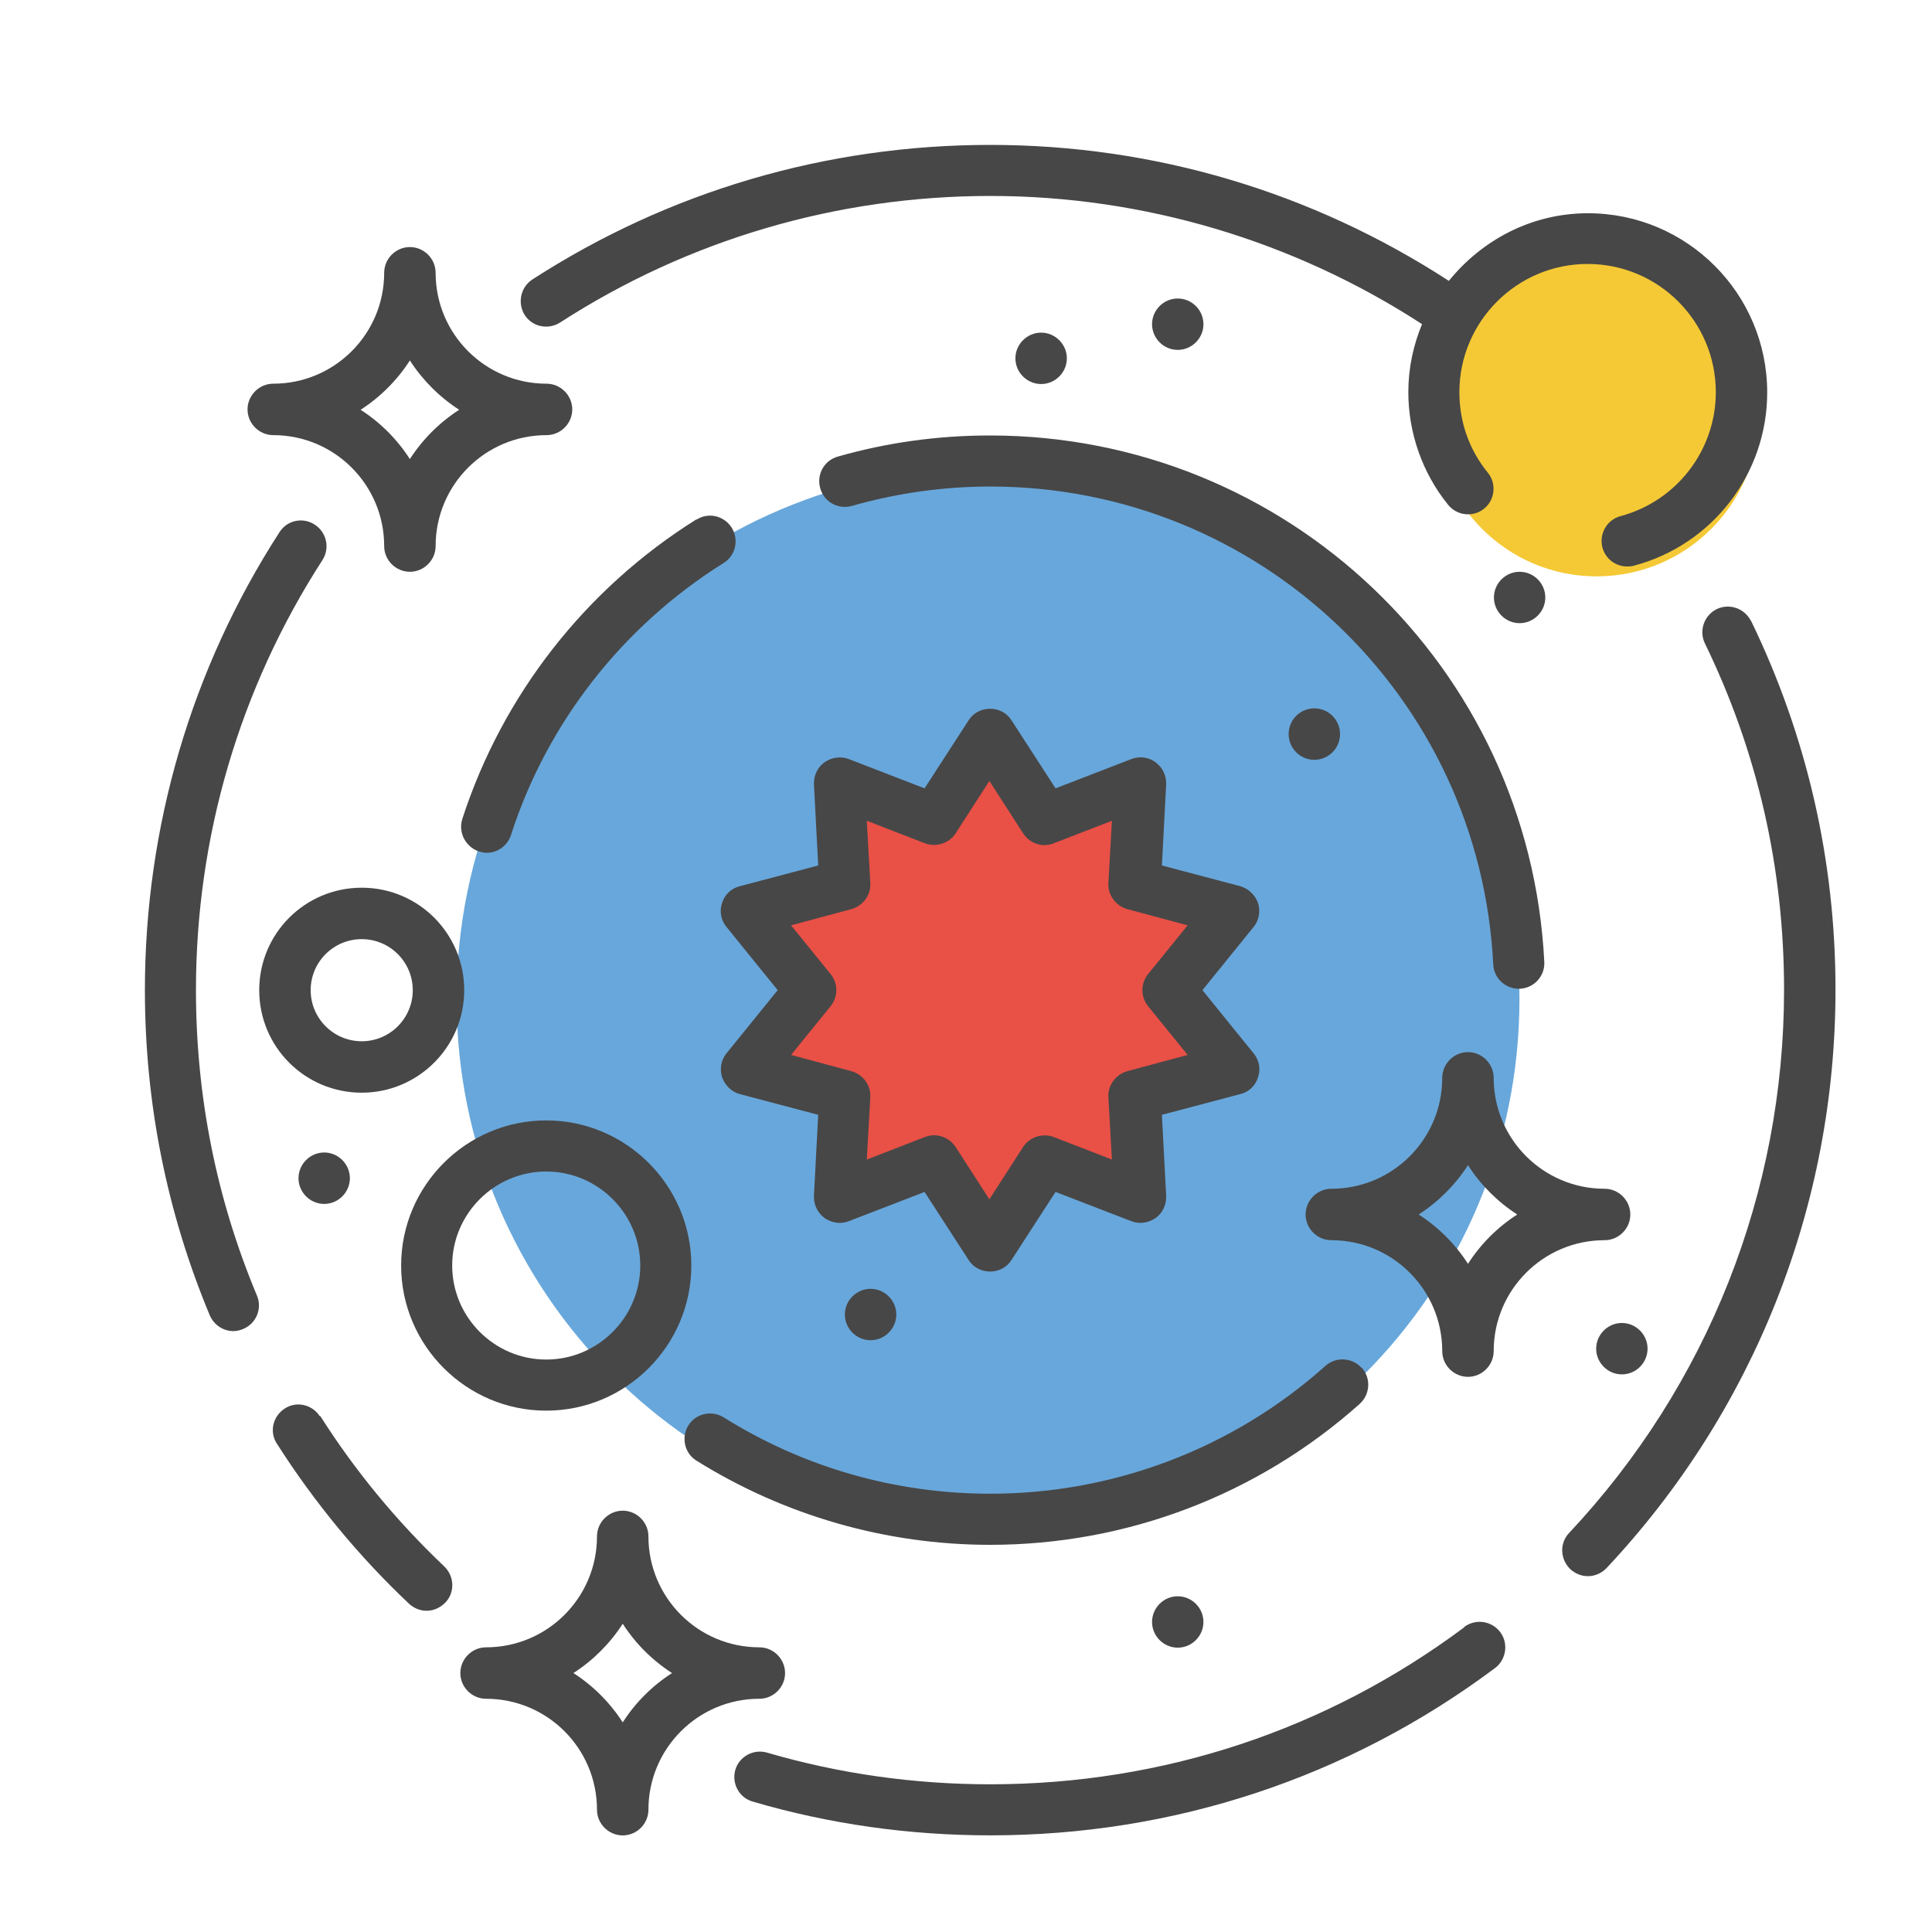 <svg width="40" height="40" viewBox="0 0 40 40" fill="none" xmlns="http://www.w3.org/2000/svg">
<path d="M33.057 11.933C34.91 11.933 36.411 10.431 36.411 8.579C36.411 6.726 34.91 5.225 33.057 5.225C31.205 5.225 29.703 6.726 29.703 8.579C29.703 10.431 31.205 11.933 33.057 11.933Z" fill="#F5C935"/>
<path d="M20.456 31.686C26.533 31.686 31.459 26.76 31.459 20.683C31.459 14.606 26.533 9.68 20.456 9.68C14.379 9.68 9.453 14.606 9.453 20.683C9.453 26.76 14.379 31.686 20.456 31.686Z" fill="#68A7DB"/>
<path d="M15.486 18.939C15.434 19.092 15.464 19.267 15.566 19.391L16.521 20.572L15.566 21.753C15.464 21.877 15.434 22.052 15.486 22.206C15.537 22.359 15.661 22.483 15.821 22.519L17.287 22.913L17.206 24.429C17.199 24.59 17.272 24.75 17.403 24.845C17.535 24.94 17.709 24.962 17.855 24.903L19.277 24.357L20.101 25.633C20.189 25.771 20.342 25.851 20.502 25.851C20.663 25.851 20.816 25.771 20.903 25.633L21.727 24.357L23.149 24.903C23.302 24.962 23.47 24.94 23.601 24.845C23.732 24.75 23.805 24.597 23.798 24.429L23.718 22.913L25.191 22.519C25.351 22.475 25.475 22.359 25.526 22.206C25.577 22.052 25.548 21.877 25.446 21.753L24.491 20.572L25.446 19.391C25.548 19.267 25.577 19.092 25.526 18.939C25.475 18.786 25.351 18.669 25.191 18.625L23.718 18.232L23.798 16.715C23.805 16.554 23.732 16.394 23.601 16.299C23.47 16.204 23.295 16.183 23.149 16.241L21.727 16.788L20.903 15.512C20.816 15.373 20.663 15.293 20.502 15.293C20.342 15.293 20.189 15.373 20.101 15.512L19.277 16.788L17.855 16.241C17.702 16.183 17.535 16.204 17.403 16.299C17.272 16.394 17.199 16.547 17.206 16.715L17.287 18.232L15.821 18.625C15.661 18.669 15.537 18.786 15.486 18.939Z" fill="#E95046"/>
<path d="M30.317 33.69C27.466 35.819 24.069 36.942 20.503 36.942C18.928 36.942 17.375 36.723 15.88 36.286C15.603 36.205 15.304 36.366 15.224 36.643C15.144 36.927 15.304 37.219 15.581 37.299C17.171 37.766 18.826 37.999 20.503 37.999C24.302 37.999 27.919 36.803 30.952 34.536C31.185 34.361 31.236 34.025 31.061 33.792C30.886 33.559 30.558 33.507 30.317 33.682V33.69Z" fill="#474747"/>
<path d="M36.252 12.857C36.12 12.595 35.807 12.486 35.544 12.61C35.282 12.741 35.172 13.054 35.296 13.317C36.39 15.563 36.937 17.976 36.937 20.492C36.937 24.685 35.355 28.68 32.489 31.736C32.285 31.947 32.299 32.282 32.511 32.487C32.613 32.581 32.744 32.633 32.875 32.633C33.014 32.633 33.16 32.574 33.262 32.465C36.317 29.213 38.002 24.954 38.002 20.492C38.002 17.816 37.411 15.242 36.252 12.85V12.857Z" fill="#474747"/>
<path d="M6.623 29.324C6.463 29.076 6.135 29.003 5.894 29.163C5.646 29.324 5.573 29.652 5.734 29.892C6.507 31.103 7.425 32.219 8.468 33.203C8.57 33.298 8.701 33.349 8.833 33.349C8.971 33.349 9.11 33.291 9.219 33.181C9.423 32.97 9.409 32.634 9.197 32.43C8.22 31.504 7.352 30.454 6.631 29.317L6.623 29.324Z" fill="#474747"/>
<path d="M14.949 18.699C14.891 18.866 14.927 19.056 15.044 19.195L16.101 20.5L15.044 21.805C14.927 21.944 14.898 22.133 14.949 22.301C15.008 22.469 15.146 22.607 15.314 22.651L16.94 23.081L16.852 24.758C16.845 24.941 16.925 25.108 17.071 25.218C17.217 25.32 17.407 25.349 17.574 25.283L19.142 24.678L20.053 26.085C20.148 26.238 20.316 26.326 20.498 26.326C20.68 26.326 20.848 26.238 20.943 26.085L21.854 24.678L23.422 25.283C23.59 25.349 23.779 25.32 23.925 25.218C24.071 25.116 24.151 24.941 24.144 24.758L24.056 23.081L25.683 22.651C25.858 22.607 25.996 22.476 26.047 22.301C26.105 22.133 26.069 21.944 25.952 21.805L24.895 20.5L25.952 19.195C26.069 19.056 26.098 18.866 26.047 18.699C25.989 18.531 25.85 18.4 25.683 18.349L24.056 17.919L24.144 16.241C24.151 16.059 24.071 15.892 23.925 15.782C23.779 15.673 23.59 15.651 23.422 15.716L21.854 16.322L20.943 14.915C20.848 14.761 20.68 14.674 20.498 14.674C20.316 14.674 20.148 14.761 20.053 14.915L19.142 16.322L17.574 15.716C17.407 15.651 17.217 15.68 17.071 15.782C16.925 15.884 16.845 16.059 16.852 16.241L16.94 17.919L15.314 18.349C15.139 18.393 15 18.524 14.949 18.699ZM17.195 20.165L16.378 19.158L17.625 18.823C17.866 18.757 18.034 18.531 18.019 18.283L17.946 16.993L19.149 17.459C19.383 17.547 19.652 17.459 19.784 17.255L20.484 16.169L21.184 17.255C21.322 17.466 21.585 17.554 21.818 17.459L23.021 16.993L22.948 18.283C22.934 18.531 23.101 18.757 23.342 18.823L24.589 19.158L23.772 20.165C23.612 20.361 23.612 20.638 23.772 20.835L24.589 21.841L23.342 22.177C23.101 22.243 22.934 22.469 22.948 22.716L23.021 24.007L21.818 23.541C21.585 23.453 21.315 23.541 21.184 23.745L20.484 24.831L19.784 23.745C19.681 23.591 19.514 23.504 19.339 23.504C19.273 23.504 19.208 23.519 19.149 23.541L17.946 24.007L18.019 22.716C18.034 22.469 17.866 22.243 17.625 22.177L16.378 21.841L17.195 20.835C17.355 20.638 17.355 20.361 17.195 20.165Z" fill="#474747"/>
<path d="M28.193 28.323C27.997 28.105 27.661 28.083 27.442 28.279C25.532 29.986 23.067 30.926 20.501 30.926C18.539 30.926 16.636 30.38 14.981 29.344C14.733 29.191 14.405 29.264 14.252 29.512C14.099 29.76 14.172 30.088 14.419 30.241C16.242 31.378 18.342 31.984 20.501 31.984C23.33 31.984 26.042 30.948 28.15 29.067C28.368 28.87 28.39 28.535 28.193 28.316V28.323Z" fill="#474747"/>
<path d="M31.441 20.471H31.47C31.762 20.456 31.988 20.208 31.973 19.917C31.667 13.799 26.628 9.016 20.496 9.016C19.424 9.016 18.367 9.161 17.346 9.453C17.062 9.533 16.901 9.825 16.982 10.109C17.062 10.394 17.353 10.554 17.638 10.474C18.564 10.211 19.526 10.073 20.503 10.073C26.067 10.073 30.639 14.419 30.916 19.968C30.93 20.252 31.164 20.471 31.448 20.471H31.441Z" fill="#474747"/>
<path d="M14.42 10.752C12.124 12.188 10.403 14.39 9.571 16.957C9.484 17.234 9.637 17.533 9.914 17.628C9.965 17.642 10.024 17.657 10.075 17.657C10.301 17.657 10.505 17.511 10.578 17.292C11.329 14.959 12.896 12.961 14.982 11.656C15.23 11.503 15.303 11.175 15.15 10.927C14.996 10.679 14.668 10.598 14.42 10.759V10.752Z" fill="#474747"/>
<path d="M4.057 20.5C4.057 17.328 4.961 14.251 6.675 11.597C6.835 11.349 6.763 11.021 6.515 10.861C6.267 10.7 5.939 10.773 5.785 11.021C3.962 13.843 3 17.124 3 20.5C3 22.834 3.452 25.094 4.342 27.23C4.429 27.435 4.626 27.559 4.83 27.559C4.896 27.559 4.969 27.544 5.034 27.515C5.304 27.405 5.435 27.092 5.319 26.822C4.48 24.817 4.057 22.695 4.057 20.5Z" fill="#474747"/>
<path d="M8.305 26.201C8.305 27.857 9.654 29.206 11.309 29.206C12.964 29.206 14.313 27.857 14.313 26.201C14.313 24.546 12.964 23.197 11.309 23.197C9.654 23.197 8.305 24.546 8.305 26.201ZM11.309 24.255C12.381 24.255 13.256 25.13 13.256 26.201C13.256 27.273 12.381 28.148 11.309 28.148C10.237 28.148 9.362 27.273 9.362 26.201C9.362 25.13 10.237 24.255 11.309 24.255Z" fill="#474747"/>
<path d="M7.489 22.623C8.656 22.623 9.611 21.675 9.611 20.501C9.611 19.327 8.663 18.379 7.489 18.379C6.315 18.379 5.367 19.327 5.367 20.501C5.367 21.675 6.315 22.623 7.489 22.623ZM7.489 19.444C8.072 19.444 8.546 19.917 8.546 20.501C8.546 21.084 8.072 21.558 7.489 21.558C6.906 21.558 6.432 21.084 6.432 20.501C6.432 19.917 6.906 19.444 7.489 19.444Z" fill="#474747"/>
<path d="M11.6 6.675C14.254 4.961 17.331 4.057 20.503 4.057C23.675 4.057 26.781 4.983 29.442 6.711C29.26 7.149 29.158 7.623 29.158 8.119C29.158 8.965 29.45 9.796 29.982 10.452C30.164 10.678 30.5 10.715 30.726 10.532C30.952 10.35 30.988 10.015 30.806 9.789C30.419 9.315 30.215 8.739 30.215 8.119C30.215 6.66 31.404 5.465 32.87 5.465C34.335 5.465 35.524 6.653 35.524 8.119C35.524 9.322 34.714 10.372 33.555 10.685C33.271 10.758 33.103 11.05 33.176 11.334C33.241 11.575 33.453 11.728 33.686 11.728C33.73 11.728 33.774 11.728 33.825 11.713C35.451 11.283 36.588 9.81 36.588 8.126C36.588 6.077 34.926 4.415 32.877 4.415C31.71 4.415 30.682 4.969 29.997 5.815C27.167 3.977 23.901 3 20.503 3C17.105 3 13.846 3.962 11.024 5.785C10.776 5.946 10.71 6.274 10.863 6.522C11.024 6.77 11.352 6.835 11.6 6.675Z" fill="#474747"/>
<path d="M24.916 6.712C24.916 6.42 24.675 6.18 24.384 6.18C24.092 6.18 23.852 6.42 23.852 6.712C23.852 7.004 24.092 7.244 24.384 7.244C24.675 7.244 24.916 7.004 24.916 6.712Z" fill="#474747"/>
<path d="M31.462 11.838C31.17 11.838 30.93 12.079 30.93 12.37C30.93 12.662 31.17 12.902 31.462 12.902C31.754 12.902 31.994 12.662 31.994 12.37C31.994 12.079 31.754 11.838 31.462 11.838Z" fill="#474747"/>
<path d="M22.088 7.419C22.088 7.127 21.847 6.887 21.556 6.887C21.264 6.887 21.023 7.127 21.023 7.419C21.023 7.711 21.264 7.951 21.556 7.951C21.847 7.951 22.088 7.711 22.088 7.419Z" fill="#474747"/>
<path d="M27.212 15.731C27.506 15.731 27.744 15.492 27.744 15.198C27.744 14.904 27.506 14.666 27.212 14.666C26.918 14.666 26.68 14.904 26.68 15.198C26.68 15.492 26.918 15.731 27.212 15.731Z" fill="#474747"/>
<path d="M33.047 27.923C33.047 28.215 33.288 28.455 33.579 28.455C33.871 28.455 34.111 28.215 34.111 27.923C34.111 27.631 33.871 27.391 33.579 27.391C33.288 27.391 33.047 27.631 33.047 27.923Z" fill="#474747"/>
<path d="M6.18 24.394C6.18 24.685 6.42 24.926 6.712 24.926C7.004 24.926 7.244 24.685 7.244 24.394C7.244 24.102 7.004 23.861 6.712 23.861C6.42 23.861 6.18 24.102 6.18 24.394Z" fill="#474747"/>
<path d="M23.852 33.581C23.852 33.873 24.092 34.113 24.384 34.113C24.675 34.113 24.916 33.873 24.916 33.581C24.916 33.289 24.675 33.049 24.384 33.049C24.092 33.049 23.852 33.289 23.852 33.581Z" fill="#474747"/>
<path d="M17.492 27.216C17.492 27.508 17.733 27.748 18.024 27.748C18.316 27.748 18.557 27.508 18.557 27.216C18.557 26.924 18.316 26.684 18.024 26.684C17.733 26.684 17.492 26.924 17.492 27.216Z" fill="#474747"/>
<path d="M5.657 9.009C6.926 9.009 7.954 10.037 7.954 11.306C7.954 11.598 8.195 11.838 8.486 11.838C8.778 11.838 9.019 11.598 9.019 11.306C9.019 10.037 10.047 9.009 11.316 9.009C11.607 9.009 11.848 8.768 11.848 8.477C11.848 8.185 11.607 7.944 11.316 7.944C10.047 7.944 9.019 6.916 9.019 5.648C9.019 5.356 8.778 5.115 8.486 5.115C8.195 5.115 7.954 5.356 7.954 5.648C7.954 6.916 6.926 7.944 5.657 7.944C5.366 7.944 5.125 8.185 5.125 8.477C5.125 8.768 5.366 9.009 5.657 9.009ZM8.486 7.463C8.749 7.871 9.099 8.221 9.507 8.484C9.099 8.746 8.749 9.096 8.486 9.505C8.224 9.096 7.874 8.746 7.466 8.484C7.874 8.221 8.224 7.871 8.486 7.463Z" fill="#474747"/>
<path d="M33.754 25.145C33.754 24.853 33.514 24.612 33.222 24.612C31.953 24.612 30.925 23.584 30.925 22.316C30.925 22.024 30.684 21.783 30.393 21.783C30.101 21.783 29.86 22.024 29.86 22.316C29.86 23.584 28.832 24.612 27.564 24.612C27.272 24.612 27.031 24.853 27.031 25.145C27.031 25.436 27.272 25.677 27.564 25.677C28.832 25.677 29.86 26.705 29.86 27.974C29.86 28.265 30.101 28.506 30.393 28.506C30.684 28.506 30.925 28.265 30.925 27.974C30.925 26.705 31.953 25.677 33.222 25.677C33.514 25.677 33.754 25.436 33.754 25.145ZM30.393 26.166C30.13 25.757 29.78 25.407 29.372 25.145C29.78 24.882 30.13 24.532 30.393 24.124C30.655 24.532 31.005 24.882 31.413 25.145C31.005 25.407 30.655 25.757 30.393 26.166Z" fill="#474747"/>
<path d="M16.254 34.639C16.254 34.347 16.014 34.106 15.722 34.106C14.453 34.106 13.425 33.078 13.425 31.81C13.425 31.518 13.184 31.277 12.893 31.277C12.601 31.277 12.36 31.518 12.36 31.81C12.36 33.078 11.332 34.106 10.063 34.106C9.772 34.106 9.531 34.347 9.531 34.639C9.531 34.931 9.772 35.171 10.063 35.171C11.332 35.171 12.36 36.199 12.36 37.468C12.36 37.76 12.601 38 12.893 38C13.184 38 13.425 37.76 13.425 37.468C13.425 36.199 14.453 35.171 15.722 35.171C16.014 35.171 16.254 34.931 16.254 34.639ZM12.893 35.66C12.63 35.251 12.28 34.901 11.872 34.639C12.28 34.376 12.63 34.026 12.893 33.618C13.155 34.026 13.505 34.376 13.914 34.639C13.505 34.901 13.155 35.251 12.893 35.66Z" fill="#474747"/>
</svg>
